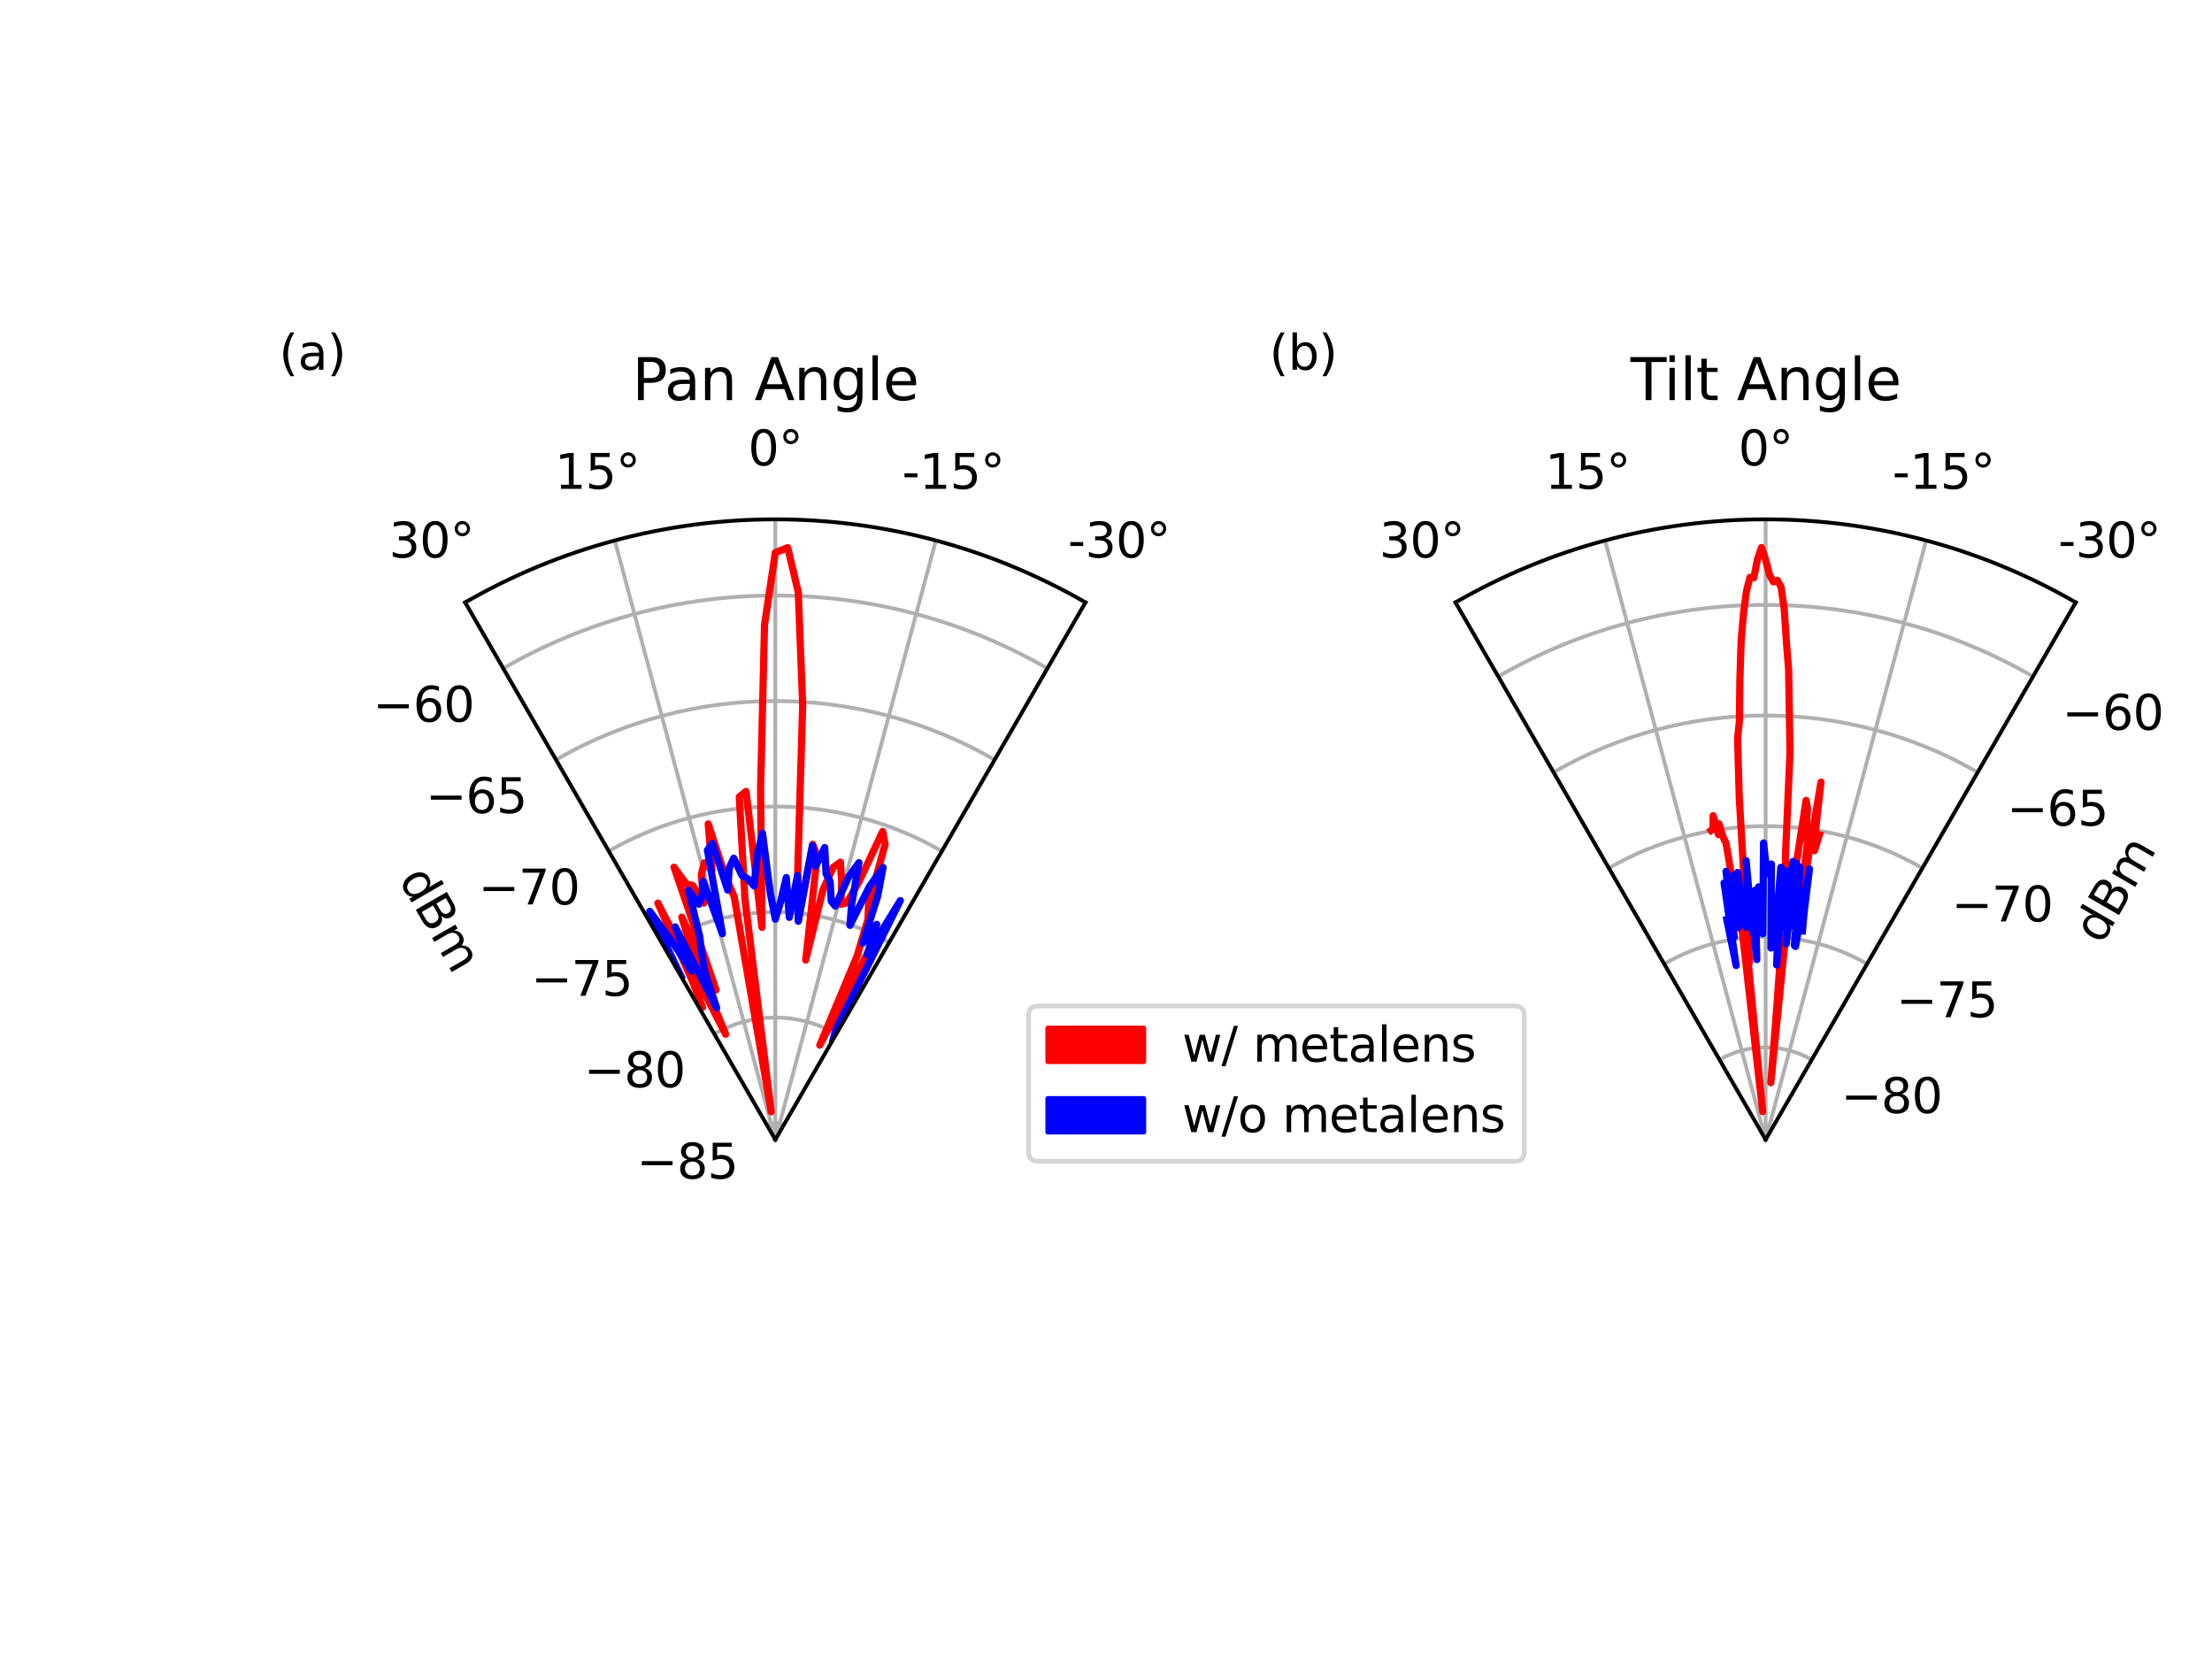 <?xml version="1.0" encoding="utf-8" standalone="no"?>
<!DOCTYPE svg PUBLIC "-//W3C//DTD SVG 1.1//EN"
  "http://www.w3.org/Graphics/SVG/1.1/DTD/svg11.dtd">
<svg xmlns:xlink="http://www.w3.org/1999/xlink" width="460.8pt" height="345.6pt" viewBox="0 0 460.8 345.6" xmlns="http://www.w3.org/2000/svg" version="1.1">
 <defs>
  <style type="text/css">*{stroke-linejoin: round; stroke-linecap: butt}</style>
 </defs>
 <g id="figure_1">
  <g id="patch_1">
   <path d="M 0 345.6 
L 460.8 345.6 
L 460.8 0 
L 0 0 
z
" style="fill: #ffffff"/>
  </g>
  <g id="axes_1">
   <g id="patch_2">
    <path d="M 226.126 125.5 
C 206.483 114.159 184.195 108.187 161.513 108.187 
C 138.831 108.187 116.543 114.159 96.9 125.5 
L 161.513 237.413 
C 161.513 237.413 161.513 237.413 161.513 237.413 
C 161.513 237.413 161.513 237.413 161.513 237.413 
L 226.126 125.5 
z
" style="fill: #ffffff"/>
   </g>
   <g id="matplotlib.axis_1">
    <g id="xtick_1">
     <g id="line2d_1">
      <path d="M 161.513 237.413 
L 226.126 125.5 
" clip-path="url(#p3803851608)" style="fill: none; stroke: #b0b0b0; stroke-width: 0.8; stroke-linecap: square"/>
     </g>
     <g id="text_1">
      <!-- -30° -->
      <g transform="translate(222.46 116.135)scale(0.1 -0.1)">
       <defs>
        <path id="DejaVuSans-2d" d="M 313 2009 
L 1997 2009 
L 1997 1497 
L 313 1497 
L 313 2009 
z
" transform="scale(0.016)"/>
        <path id="DejaVuSans-33" d="M 2597 2516 
Q 3050 2419 3304 2112 
Q 3559 1806 3559 1356 
Q 3559 666 3084 287 
Q 2609 -91 1734 -91 
Q 1441 -91 1130 -33 
Q 819 25 488 141 
L 488 750 
Q 750 597 1062 519 
Q 1375 441 1716 441 
Q 2309 441 2620 675 
Q 2931 909 2931 1356 
Q 2931 1769 2642 2001 
Q 2353 2234 1838 2234 
L 1294 2234 
L 1294 2753 
L 1863 2753 
Q 2328 2753 2575 2939 
Q 2822 3125 2822 3475 
Q 2822 3834 2567 4026 
Q 2313 4219 1838 4219 
Q 1578 4219 1281 4162 
Q 984 4106 628 3988 
L 628 4550 
Q 988 4650 1302 4700 
Q 1616 4750 1894 4750 
Q 2613 4750 3031 4423 
Q 3450 4097 3450 3541 
Q 3450 3153 3228 2886 
Q 3006 2619 2597 2516 
z
" transform="scale(0.016)"/>
        <path id="DejaVuSans-30" d="M 2034 4250 
Q 1547 4250 1301 3770 
Q 1056 3291 1056 2328 
Q 1056 1369 1301 889 
Q 1547 409 2034 409 
Q 2525 409 2770 889 
Q 3016 1369 3016 2328 
Q 3016 3291 2770 3770 
Q 2525 4250 2034 4250 
z
M 2034 4750 
Q 2819 4750 3233 4129 
Q 3647 3509 3647 2328 
Q 3647 1150 3233 529 
Q 2819 -91 2034 -91 
Q 1250 -91 836 529 
Q 422 1150 422 2328 
Q 422 3509 836 4129 
Q 1250 4750 2034 4750 
z
" transform="scale(0.016)"/>
        <path id="DejaVuSans-b0" d="M 1600 4347 
Q 1350 4347 1178 4173 
Q 1006 4000 1006 3750 
Q 1006 3503 1178 3333 
Q 1350 3163 1600 3163 
Q 1850 3163 2022 3333 
Q 2194 3503 2194 3750 
Q 2194 3997 2020 4172 
Q 1847 4347 1600 4347 
z
M 1600 4750 
Q 1800 4750 1984 4673 
Q 2169 4597 2303 4453 
Q 2447 4313 2519 4134 
Q 2591 3956 2591 3750 
Q 2591 3338 2302 3052 
Q 2013 2766 1594 2766 
Q 1172 2766 890 3047 
Q 609 3328 609 3750 
Q 609 4169 896 4459 
Q 1184 4750 1600 4750 
z
" transform="scale(0.016)"/>
       </defs>
       <use xlink:href="#DejaVuSans-2d"/>
       <use xlink:href="#DejaVuSans-33" x="36.084"/>
       <use xlink:href="#DejaVuSans-30" x="99.707"/>
       <use xlink:href="#DejaVuSans-b0" x="163.33"/>
      </g>
     </g>
    </g>
    <g id="xtick_2">
     <g id="line2d_2">
      <path d="M 161.513 237.413 
L 194.959 112.59 
" clip-path="url(#p3803851608)" style="fill: none; stroke: #b0b0b0; stroke-width: 0.8; stroke-linecap: square"/>
     </g>
     <g id="text_2">
      <!-- -15° -->
      <g transform="translate(187.916 101.827)scale(0.1 -0.1)">
       <defs>
        <path id="DejaVuSans-31" d="M 794 531 
L 1825 531 
L 1825 4091 
L 703 3866 
L 703 4441 
L 1819 4666 
L 2450 4666 
L 2450 531 
L 3481 531 
L 3481 0 
L 794 0 
L 794 531 
z
" transform="scale(0.016)"/>
        <path id="DejaVuSans-35" d="M 691 4666 
L 3169 4666 
L 3169 4134 
L 1269 4134 
L 1269 2991 
Q 1406 3038 1543 3061 
Q 1681 3084 1819 3084 
Q 2600 3084 3056 2656 
Q 3513 2228 3513 1497 
Q 3513 744 3044 326 
Q 2575 -91 1722 -91 
Q 1428 -91 1123 -41 
Q 819 9 494 109 
L 494 744 
Q 775 591 1075 516 
Q 1375 441 1709 441 
Q 2250 441 2565 725 
Q 2881 1009 2881 1497 
Q 2881 1984 2565 2268 
Q 2250 2553 1709 2553 
Q 1456 2553 1204 2497 
Q 953 2441 691 2322 
L 691 4666 
z
" transform="scale(0.016)"/>
       </defs>
       <use xlink:href="#DejaVuSans-2d"/>
       <use xlink:href="#DejaVuSans-31" x="36.084"/>
       <use xlink:href="#DejaVuSans-35" x="99.707"/>
       <use xlink:href="#DejaVuSans-b0" x="163.33"/>
      </g>
     </g>
    </g>
    <g id="xtick_3">
     <g id="line2d_3">
      <path d="M 161.513 237.413 
L 161.513 108.187 
" clip-path="url(#p3803851608)" style="fill: none; stroke: #b0b0b0; stroke-width: 0.8; stroke-linecap: square"/>
     </g>
     <g id="text_3">
      <!-- 0° -->
      <g transform="translate(155.832 96.946)scale(0.1 -0.1)">
       <use xlink:href="#DejaVuSans-30"/>
       <use xlink:href="#DejaVuSans-b0" x="63.623"/>
      </g>
     </g>
    </g>
    <g id="xtick_4">
     <g id="line2d_4">
      <path d="M 161.513 237.413 
L 128.067 112.59 
" clip-path="url(#p3803851608)" style="fill: none; stroke: #b0b0b0; stroke-width: 0.8; stroke-linecap: square"/>
     </g>
     <g id="text_4">
      <!-- 15° -->
      <g transform="translate(115.581 101.827)scale(0.1 -0.1)">
       <use xlink:href="#DejaVuSans-31"/>
       <use xlink:href="#DejaVuSans-35" x="63.623"/>
       <use xlink:href="#DejaVuSans-b0" x="127.246"/>
      </g>
     </g>
    </g>
    <g id="xtick_5">
     <g id="line2d_5">
      <path d="M 161.513 237.413 
L 96.9 125.5 
" clip-path="url(#p3803851608)" style="fill: none; stroke: #b0b0b0; stroke-width: 0.8; stroke-linecap: square"/>
     </g>
     <g id="text_5">
      <!-- 30° -->
      <g transform="translate(81.038 116.135)scale(0.1 -0.1)">
       <use xlink:href="#DejaVuSans-33"/>
       <use xlink:href="#DejaVuSans-30" x="63.623"/>
       <use xlink:href="#DejaVuSans-b0" x="127.246"/>
      </g>
     </g>
    </g>
   </g>
   <g id="matplotlib.axis_2">
    <g id="ytick_1">
     <g id="line2d_6">
      <path d="M 163.241 234.42 
C 162.716 234.116 162.12 233.956 161.513 233.956 
C 160.906 233.956 160.31 234.116 159.785 234.42 
" clip-path="url(#p3803851608)" style="fill: none; stroke: #b0b0b0; stroke-width: 0.8; stroke-linecap: square"/>
     </g>
     <g id="text_6">
      <!-- −85 -->
      <g transform="translate(132.618 245.518)scale(0.1 -0.1)">
       <defs>
        <path id="DejaVuSans-2212" d="M 678 2272 
L 4684 2272 
L 4684 1741 
L 678 1741 
L 678 2272 
z
" transform="scale(0.016)"/>
        <path id="DejaVuSans-38" d="M 2034 2216 
Q 1584 2216 1326 1975 
Q 1069 1734 1069 1313 
Q 1069 891 1326 650 
Q 1584 409 2034 409 
Q 2484 409 2743 651 
Q 3003 894 3003 1313 
Q 3003 1734 2745 1975 
Q 2488 2216 2034 2216 
z
M 1403 2484 
Q 997 2584 770 2862 
Q 544 3141 544 3541 
Q 544 4100 942 4425 
Q 1341 4750 2034 4750 
Q 2731 4750 3128 4425 
Q 3525 4100 3525 3541 
Q 3525 3141 3298 2862 
Q 3072 2584 2669 2484 
Q 3125 2378 3379 2068 
Q 3634 1759 3634 1313 
Q 3634 634 3220 271 
Q 2806 -91 2034 -91 
Q 1263 -91 848 271 
Q 434 634 434 1313 
Q 434 1759 690 2068 
Q 947 2378 1403 2484 
z
M 1172 3481 
Q 1172 3119 1398 2916 
Q 1625 2713 2034 2713 
Q 2441 2713 2670 2916 
Q 2900 3119 2900 3481 
Q 2900 3844 2670 4047 
Q 2441 4250 2034 4250 
Q 1625 4250 1398 4047 
Q 1172 3844 1172 3481 
z
" transform="scale(0.016)"/>
       </defs>
       <use xlink:href="#DejaVuSans-2212"/>
       <use xlink:href="#DejaVuSans-38" x="83.789"/>
       <use xlink:href="#DejaVuSans-35" x="147.412"/>
      </g>
     </g>
    </g>
    <g id="ytick_2">
     <g id="line2d_7">
      <path d="M 174.231 215.384 
C 170.365 213.152 165.978 211.976 161.513 211.976 
C 157.048 211.976 152.661 213.152 148.795 215.384 
" clip-path="url(#p3803851608)" style="fill: none; stroke: #b0b0b0; stroke-width: 0.8; stroke-linecap: square"/>
     </g>
     <g id="text_7">
      <!-- −80 -->
      <g transform="translate(121.628 226.483)scale(0.1 -0.1)">
       <use xlink:href="#DejaVuSans-2212"/>
       <use xlink:href="#DejaVuSans-38" x="83.789"/>
       <use xlink:href="#DejaVuSans-30" x="147.412"/>
      </g>
     </g>
    </g>
    <g id="ytick_3">
     <g id="line2d_8">
      <path d="M 185.221 196.349 
C 178.014 192.187 169.836 189.996 161.513 189.996 
C 153.19 189.996 145.012 192.187 137.805 196.349 
" clip-path="url(#p3803851608)" style="fill: none; stroke: #b0b0b0; stroke-width: 0.8; stroke-linecap: square"/>
     </g>
     <g id="text_8">
      <!-- −75 -->
      <g transform="translate(110.638 207.447)scale(0.1 -0.1)">
       <defs>
        <path id="DejaVuSans-37" d="M 525 4666 
L 3525 4666 
L 3525 4397 
L 1831 0 
L 1172 0 
L 2766 4134 
L 525 4134 
L 525 4666 
z
" transform="scale(0.016)"/>
       </defs>
       <use xlink:href="#DejaVuSans-2212"/>
       <use xlink:href="#DejaVuSans-37" x="83.789"/>
       <use xlink:href="#DejaVuSans-35" x="147.412"/>
      </g>
     </g>
    </g>
    <g id="ytick_4">
     <g id="line2d_9">
      <path d="M 196.211 177.313 
C 185.663 171.223 173.694 168.016 161.513 168.016 
C 149.332 168.016 137.363 171.223 126.814 177.313 
" clip-path="url(#p3803851608)" style="fill: none; stroke: #b0b0b0; stroke-width: 0.8; stroke-linecap: square"/>
     </g>
     <g id="text_9">
      <!-- −70 -->
      <g transform="translate(99.648 188.412)scale(0.1 -0.1)">
       <use xlink:href="#DejaVuSans-2212"/>
       <use xlink:href="#DejaVuSans-37" x="83.789"/>
       <use xlink:href="#DejaVuSans-30" x="147.412"/>
      </g>
     </g>
    </g>
    <g id="ytick_5">
     <g id="line2d_10">
      <path d="M 207.201 158.278 
C 193.311 150.259 177.552 146.036 161.513 146.036 
C 145.474 146.036 129.714 150.259 115.824 158.278 
" clip-path="url(#p3803851608)" style="fill: none; stroke: #b0b0b0; stroke-width: 0.8; stroke-linecap: square"/>
     </g>
     <g id="text_10">
      <!-- −65 -->
      <g transform="translate(88.658 169.377)scale(0.1 -0.1)">
       <defs>
        <path id="DejaVuSans-36" d="M 2113 2584 
Q 1688 2584 1439 2293 
Q 1191 2003 1191 1497 
Q 1191 994 1439 701 
Q 1688 409 2113 409 
Q 2538 409 2786 701 
Q 3034 994 3034 1497 
Q 3034 2003 2786 2293 
Q 2538 2584 2113 2584 
z
M 3366 4563 
L 3366 3988 
Q 3128 4100 2886 4159 
Q 2644 4219 2406 4219 
Q 1781 4219 1451 3797 
Q 1122 3375 1075 2522 
Q 1259 2794 1537 2939 
Q 1816 3084 2150 3084 
Q 2853 3084 3261 2657 
Q 3669 2231 3669 1497 
Q 3669 778 3244 343 
Q 2819 -91 2113 -91 
Q 1303 -91 875 529 
Q 447 1150 447 2328 
Q 447 3434 972 4092 
Q 1497 4750 2381 4750 
Q 2619 4750 2861 4703 
Q 3103 4656 3366 4563 
z
" transform="scale(0.016)"/>
       </defs>
       <use xlink:href="#DejaVuSans-2212"/>
       <use xlink:href="#DejaVuSans-36" x="83.789"/>
       <use xlink:href="#DejaVuSans-35" x="147.412"/>
      </g>
     </g>
    </g>
    <g id="ytick_6">
     <g id="line2d_11">
      <path d="M 218.192 139.243 
C 200.96 129.294 181.41 124.056 161.513 124.056 
C 141.616 124.056 122.066 129.294 104.834 139.243 
" clip-path="url(#p3803851608)" style="fill: none; stroke: #b0b0b0; stroke-width: 0.8; stroke-linecap: square"/>
     </g>
     <g id="text_11">
      <!-- −60 -->
      <g transform="translate(77.668 150.341)scale(0.1 -0.1)">
       <use xlink:href="#DejaVuSans-2212"/>
       <use xlink:href="#DejaVuSans-36" x="83.789"/>
       <use xlink:href="#DejaVuSans-30" x="147.412"/>
      </g>
     </g>
    </g>
   </g>
   <g id="line2d_12">
    <path d="M 179.603 206.081 
L 173.995 214.707 
L 183.651 195.067 
L 182.679 194.775 
L 170.781 217.718 
L 178.542 199.165 
L 180.796 191.541 
L 180.958 188.299 
L 184.386 175.91 
L 183.874 173.201 
L 178.997 183.603 
L 176.409 188.076 
L 175.204 188.378 
L 175.33 183.599 
L 175.07 179.612 
L 173.575 180.666 
L 171.442 185.363 
L 167.842 199.996 
L 170.248 178.256 
L 169.287 175.878 
L 166.327 191.613 
L 166.17 181.958 
L 167.211 146.846 
L 166.293 123.374 
L 164.096 114.088 
L 161.513 115.12 
L 159.266 130.152 
L 158.445 164.208 
L 158.73 193.186 
L 155.42 164.857 
L 154.007 165.996 
L 155.191 187.371 
L 160.655 231.602 
L 152.955 186.817 
L 150.962 182.103 
L 147.53 171.629 
L 148.335 181.23 
L 146.705 179.74 
L 146.098 182.204 
L 146.632 188.126 
L 144.3 184.436 
L 142.963 184.146 
L 140.405 180.655 
L 149.168 206.234 
L 142.032 191.069 
L 144.642 199.52 
L 151.176 215.446 
L 137.05 188.132 
L 144.23 204.353 
L 146.353 209.837 
L 145.249 209.243 
" clip-path="url(#p3803851608)" style="fill: none; stroke: #ff0000; stroke-width: 1.5; stroke-linecap: square"/>
   </g>
   <g id="line2d_13">
    <path d="M 173.564 216.54 
L 174.199 214.337 
L 187.552 187.605 
L 180.656 198.85 
L 182.621 192.556 
L 179.746 196.462 
L 182.834 186.693 
L 183.965 180.707 
L 181.149 184.614 
L 177.06 192.767 
L 177.397 188.527 
L 178.935 179.709 
L 176.805 182.641 
L 174.005 188.761 
L 173.166 187.728 
L 172.938 183.663 
L 172.083 182.002 
L 171.807 176.551 
L 169.927 180.434 
L 169.248 176.186 
L 166.295 191.919 
L 166.133 182.392 
L 164.426 191.105 
L 163.801 182.813 
L 162.545 188.123 
L 161.513 191.483 
L 160.433 185.867 
L 158.837 173.565 
L 157.772 177.946 
L 157.075 184.562 
L 155.801 183.069 
L 154.558 182.362 
L 152.853 178.77 
L 151.928 180.741 
L 151.594 185.418 
L 148.391 175.681 
L 147.367 177.102 
L 150.497 194.509 
L 146.486 183.593 
L 146.232 186.799 
L 145.576 188.366 
L 143.411 185.432 
L 145.755 195.041 
L 146.204 198.747 
L 146.785 202.377 
L 149.296 209.974 
L 140.656 193.089 
L 144.081 202.296 
L 139.791 195.863 
L 135.358 189.838 
L 141.867 203.385 
" clip-path="url(#p3803851608)" style="fill: none; stroke: #0000ff; stroke-width: 1.5; stroke-linecap: square"/>
   </g>
   <g id="patch_3">
    <path d="M 226.126 125.5 
C 206.483 114.159 184.195 108.187 161.513 108.187 
C 138.831 108.187 116.543 114.159 96.9 125.5 
" style="fill: none; stroke: #000000; stroke-width: 0.8; stroke-linejoin: miter; stroke-linecap: square"/>
   </g>
   <g id="patch_4">
    <path d="M 161.513 237.413 
L 226.126 125.5 
" style="fill: none; stroke: #000000; stroke-width: 0.8; stroke-linejoin: miter; stroke-linecap: square"/>
   </g>
   <g id="patch_5">
    <path d="M 161.513 237.413 
L 96.9 125.5 
" style="fill: none; stroke: #000000; stroke-width: 0.8; stroke-linejoin: miter; stroke-linecap: square"/>
   </g>
   <g id="text_12">
    <!-- (a) -->
    <g transform="translate(58.132 77.018)scale(0.1 -0.1)">
     <defs>
      <path id="DejaVuSans-28" d="M 1984 4856 
Q 1566 4138 1362 3434 
Q 1159 2731 1159 2009 
Q 1159 1288 1364 580 
Q 1569 -128 1984 -844 
L 1484 -844 
Q 1016 -109 783 600 
Q 550 1309 550 2009 
Q 550 2706 781 3412 
Q 1013 4119 1484 4856 
L 1984 4856 
z
" transform="scale(0.016)"/>
      <path id="DejaVuSans-61" d="M 2194 1759 
Q 1497 1759 1228 1600 
Q 959 1441 959 1056 
Q 959 750 1161 570 
Q 1363 391 1709 391 
Q 2188 391 2477 730 
Q 2766 1069 2766 1631 
L 2766 1759 
L 2194 1759 
z
M 3341 1997 
L 3341 0 
L 2766 0 
L 2766 531 
Q 2569 213 2275 61 
Q 1981 -91 1556 -91 
Q 1019 -91 701 211 
Q 384 513 384 1019 
Q 384 1609 779 1909 
Q 1175 2209 1959 2209 
L 2766 2209 
L 2766 2266 
Q 2766 2663 2505 2880 
Q 2244 3097 1772 3097 
Q 1472 3097 1187 3025 
Q 903 2953 641 2809 
L 641 3341 
Q 956 3463 1253 3523 
Q 1550 3584 1831 3584 
Q 2591 3584 2966 3190 
Q 3341 2797 3341 1997 
z
" transform="scale(0.016)"/>
      <path id="DejaVuSans-29" d="M 513 4856 
L 1013 4856 
Q 1481 4119 1714 3412 
Q 1947 2706 1947 2009 
Q 1947 1309 1714 600 
Q 1481 -109 1013 -844 
L 513 -844 
Q 928 -128 1133 580 
Q 1338 1288 1338 2009 
Q 1338 2731 1133 3434 
Q 928 4138 513 4856 
z
" transform="scale(0.016)"/>
     </defs>
     <use xlink:href="#DejaVuSans-28"/>
     <use xlink:href="#DejaVuSans-61" x="39.014"/>
     <use xlink:href="#DejaVuSans-29" x="100.293"/>
    </g>
   </g>
   <g id="text_13">
    <!-- Pan Angle -->
    <g transform="translate(131.704 83.348)scale(0.12 -0.12)">
     <defs>
      <path id="DejaVuSans-50" d="M 1259 4147 
L 1259 2394 
L 2053 2394 
Q 2494 2394 2734 2622 
Q 2975 2850 2975 3272 
Q 2975 3691 2734 3919 
Q 2494 4147 2053 4147 
L 1259 4147 
z
M 628 4666 
L 2053 4666 
Q 2838 4666 3239 4311 
Q 3641 3956 3641 3272 
Q 3641 2581 3239 2228 
Q 2838 1875 2053 1875 
L 1259 1875 
L 1259 0 
L 628 0 
L 628 4666 
z
" transform="scale(0.016)"/>
      <path id="DejaVuSans-6e" d="M 3513 2113 
L 3513 0 
L 2938 0 
L 2938 2094 
Q 2938 2591 2744 2837 
Q 2550 3084 2163 3084 
Q 1697 3084 1428 2787 
Q 1159 2491 1159 1978 
L 1159 0 
L 581 0 
L 581 3500 
L 1159 3500 
L 1159 2956 
Q 1366 3272 1645 3428 
Q 1925 3584 2291 3584 
Q 2894 3584 3203 3211 
Q 3513 2838 3513 2113 
z
" transform="scale(0.016)"/>
      <path id="DejaVuSans-20" transform="scale(0.016)"/>
      <path id="DejaVuSans-41" d="M 2188 4044 
L 1331 1722 
L 3047 1722 
L 2188 4044 
z
M 1831 4666 
L 2547 4666 
L 4325 0 
L 3669 0 
L 3244 1197 
L 1141 1197 
L 716 0 
L 50 0 
L 1831 4666 
z
" transform="scale(0.016)"/>
      <path id="DejaVuSans-67" d="M 2906 1791 
Q 2906 2416 2648 2759 
Q 2391 3103 1925 3103 
Q 1463 3103 1205 2759 
Q 947 2416 947 1791 
Q 947 1169 1205 825 
Q 1463 481 1925 481 
Q 2391 481 2648 825 
Q 2906 1169 2906 1791 
z
M 3481 434 
Q 3481 -459 3084 -895 
Q 2688 -1331 1869 -1331 
Q 1566 -1331 1297 -1286 
Q 1028 -1241 775 -1147 
L 775 -588 
Q 1028 -725 1275 -790 
Q 1522 -856 1778 -856 
Q 2344 -856 2625 -561 
Q 2906 -266 2906 331 
L 2906 616 
Q 2728 306 2450 153 
Q 2172 0 1784 0 
Q 1141 0 747 490 
Q 353 981 353 1791 
Q 353 2603 747 3093 
Q 1141 3584 1784 3584 
Q 2172 3584 2450 3431 
Q 2728 3278 2906 2969 
L 2906 3500 
L 3481 3500 
L 3481 434 
z
" transform="scale(0.016)"/>
      <path id="DejaVuSans-6c" d="M 603 4863 
L 1178 4863 
L 1178 0 
L 603 0 
L 603 4863 
z
" transform="scale(0.016)"/>
      <path id="DejaVuSans-65" d="M 3597 1894 
L 3597 1613 
L 953 1613 
Q 991 1019 1311 708 
Q 1631 397 2203 397 
Q 2534 397 2845 478 
Q 3156 559 3463 722 
L 3463 178 
Q 3153 47 2828 -22 
Q 2503 -91 2169 -91 
Q 1331 -91 842 396 
Q 353 884 353 1716 
Q 353 2575 817 3079 
Q 1281 3584 2069 3584 
Q 2775 3584 3186 3129 
Q 3597 2675 3597 1894 
z
M 3022 2063 
Q 3016 2534 2758 2815 
Q 2500 3097 2075 3097 
Q 1594 3097 1305 2825 
Q 1016 2553 972 2059 
L 3022 2063 
z
" transform="scale(0.016)"/>
     </defs>
     <use xlink:href="#DejaVuSans-50"/>
     <use xlink:href="#DejaVuSans-61" x="55.803"/>
     <use xlink:href="#DejaVuSans-6e" x="117.082"/>
     <use xlink:href="#DejaVuSans-20" x="180.461"/>
     <use xlink:href="#DejaVuSans-41" x="212.248"/>
     <use xlink:href="#DejaVuSans-6e" x="280.656"/>
     <use xlink:href="#DejaVuSans-67" x="344.035"/>
     <use xlink:href="#DejaVuSans-6c" x="407.512"/>
     <use xlink:href="#DejaVuSans-65" x="435.295"/>
    </g>
   </g>
  </g>
  <g id="axes_2">
   <g id="patch_6">
    <path d="M 432.425 125.5 
C 412.782 114.159 390.494 108.187 367.812 108.187 
C 345.13 108.187 322.842 114.159 303.199 125.5 
L 367.812 237.413 
C 367.812 237.413 367.812 237.413 367.812 237.413 
C 367.812 237.413 367.812 237.413 367.812 237.413 
L 432.425 125.5 
z
" style="fill: #ffffff"/>
   </g>
   <g id="matplotlib.axis_3">
    <g id="xtick_6">
     <g id="line2d_14">
      <path d="M 367.812 237.413 
L 432.425 125.5 
" clip-path="url(#pa432155b06)" style="fill: none; stroke: #b0b0b0; stroke-width: 0.8; stroke-linecap: square"/>
     </g>
     <g id="text_14">
      <!-- -30° -->
      <g transform="translate(428.759 116.135)scale(0.1 -0.1)">
       <use xlink:href="#DejaVuSans-2d"/>
       <use xlink:href="#DejaVuSans-33" x="36.084"/>
       <use xlink:href="#DejaVuSans-30" x="99.707"/>
       <use xlink:href="#DejaVuSans-b0" x="163.33"/>
      </g>
     </g>
    </g>
    <g id="xtick_7">
     <g id="line2d_15">
      <path d="M 367.812 237.413 
L 401.258 112.59 
" clip-path="url(#pa432155b06)" style="fill: none; stroke: #b0b0b0; stroke-width: 0.8; stroke-linecap: square"/>
     </g>
     <g id="text_15">
      <!-- -15° -->
      <g transform="translate(394.215 101.827)scale(0.1 -0.1)">
       <use xlink:href="#DejaVuSans-2d"/>
       <use xlink:href="#DejaVuSans-31" x="36.084"/>
       <use xlink:href="#DejaVuSans-35" x="99.707"/>
       <use xlink:href="#DejaVuSans-b0" x="163.33"/>
      </g>
     </g>
    </g>
    <g id="xtick_8">
     <g id="line2d_16">
      <path d="M 367.812 237.413 
L 367.812 108.187 
" clip-path="url(#pa432155b06)" style="fill: none; stroke: #b0b0b0; stroke-width: 0.8; stroke-linecap: square"/>
     </g>
     <g id="text_16">
      <!-- 0° -->
      <g transform="translate(362.131 96.946)scale(0.1 -0.1)">
       <use xlink:href="#DejaVuSans-30"/>
       <use xlink:href="#DejaVuSans-b0" x="63.623"/>
      </g>
     </g>
    </g>
    <g id="xtick_9">
     <g id="line2d_17">
      <path d="M 367.812 237.413 
L 334.366 112.59 
" clip-path="url(#pa432155b06)" style="fill: none; stroke: #b0b0b0; stroke-width: 0.8; stroke-linecap: square"/>
     </g>
     <g id="text_17">
      <!-- 15° -->
      <g transform="translate(321.88 101.827)scale(0.1 -0.1)">
       <use xlink:href="#DejaVuSans-31"/>
       <use xlink:href="#DejaVuSans-35" x="63.623"/>
       <use xlink:href="#DejaVuSans-b0" x="127.246"/>
      </g>
     </g>
    </g>
    <g id="xtick_10">
     <g id="line2d_18">
      <path d="M 367.812 237.413 
L 303.199 125.5 
" clip-path="url(#pa432155b06)" style="fill: none; stroke: #b0b0b0; stroke-width: 0.8; stroke-linecap: square"/>
     </g>
     <g id="text_18">
      <!-- 30° -->
      <g transform="translate(287.337 116.135)scale(0.1 -0.1)">
       <use xlink:href="#DejaVuSans-33"/>
       <use xlink:href="#DejaVuSans-30" x="63.623"/>
       <use xlink:href="#DejaVuSans-b0" x="127.246"/>
      </g>
     </g>
    </g>
   </g>
   <g id="matplotlib.axis_4">
    <g id="ytick_7">
     <g id="line2d_19">
      <path d="M 377.424 220.765 
C 374.502 219.077 371.186 218.189 367.812 218.189 
C 364.438 218.189 361.122 219.077 358.2 220.765 
" clip-path="url(#pa432155b06)" style="fill: none; stroke: #b0b0b0; stroke-width: 0.8; stroke-linecap: square"/>
     </g>
     <g id="text_19">
      <!-- −80 -->
      <g transform="translate(383.486 231.863)scale(0.1 -0.1)">
       <use xlink:href="#DejaVuSans-2212"/>
       <use xlink:href="#DejaVuSans-38" x="83.789"/>
       <use xlink:href="#DejaVuSans-30" x="147.412"/>
      </g>
     </g>
    </g>
    <g id="ytick_8">
     <g id="line2d_20">
      <path d="M 388.947 200.807 
C 382.521 197.097 375.231 195.144 367.812 195.144 
C 360.393 195.144 353.103 197.097 346.678 200.807 
" clip-path="url(#pa432155b06)" style="fill: none; stroke: #b0b0b0; stroke-width: 0.8; stroke-linecap: square"/>
     </g>
     <g id="text_20">
      <!-- −75 -->
      <g transform="translate(395.009 211.905)scale(0.1 -0.1)">
       <use xlink:href="#DejaVuSans-2212"/>
       <use xlink:href="#DejaVuSans-37" x="83.789"/>
       <use xlink:href="#DejaVuSans-35" x="147.412"/>
      </g>
     </g>
    </g>
    <g id="ytick_9">
     <g id="line2d_21">
      <path d="M 400.469 180.849 
C 390.541 175.117 379.276 172.099 367.812 172.099 
C 356.348 172.099 345.083 175.117 335.155 180.849 
" clip-path="url(#pa432155b06)" style="fill: none; stroke: #b0b0b0; stroke-width: 0.8; stroke-linecap: square"/>
     </g>
     <g id="text_21">
      <!-- −70 -->
      <g transform="translate(406.531 191.948)scale(0.1 -0.1)">
       <use xlink:href="#DejaVuSans-2212"/>
       <use xlink:href="#DejaVuSans-37" x="83.789"/>
       <use xlink:href="#DejaVuSans-30" x="147.412"/>
      </g>
     </g>
    </g>
    <g id="ytick_10">
     <g id="line2d_22">
      <path d="M 411.992 160.892 
C 398.56 153.137 383.321 149.054 367.812 149.054 
C 352.303 149.054 337.064 153.137 323.632 160.892 
" clip-path="url(#pa432155b06)" style="fill: none; stroke: #b0b0b0; stroke-width: 0.8; stroke-linecap: square"/>
     </g>
     <g id="text_22">
      <!-- −65 -->
      <g transform="translate(418.054 171.99)scale(0.1 -0.1)">
       <use xlink:href="#DejaVuSans-2212"/>
       <use xlink:href="#DejaVuSans-36" x="83.789"/>
       <use xlink:href="#DejaVuSans-35" x="147.412"/>
      </g>
     </g>
    </g>
    <g id="ytick_11">
     <g id="line2d_23">
      <path d="M 423.514 140.934 
C 406.58 131.157 387.366 126.008 367.812 126.008 
C 348.258 126.008 329.044 131.157 312.11 140.934 
" clip-path="url(#pa432155b06)" style="fill: none; stroke: #b0b0b0; stroke-width: 0.8; stroke-linecap: square"/>
     </g>
     <g id="text_23">
      <!-- −60 -->
      <g transform="translate(429.576 152.032)scale(0.1 -0.1)">
       <use xlink:href="#DejaVuSans-2212"/>
       <use xlink:href="#DejaVuSans-36" x="83.789"/>
       <use xlink:href="#DejaVuSans-30" x="147.412"/>
      </g>
     </g>
    </g>
   </g>
   <g id="line2d_24">
    <path d="M 379.015 173.88 
L 377.994 177.215 
L 378.124 173.747 
L 379.343 162.929 
L 374.972 188.923 
L 376.599 174.889 
L 376.161 174.843 
L 376.532 168.388 
L 376.24 166.735 
L 374.395 178.726 
L 372.884 189.159 
L 372.437 190.247 
L 368.892 225.546 
L 370.257 208.295 
L 372.042 182.446 
L 371.925 178.595 
L 372.895 156.629 
L 372.757 148.958 
L 372.601 139.488 
L 372.15 133.902 
L 371.676 126.771 
L 371.029 122.251 
L 370.253 120.902 
L 369.435 121.217 
L 368.633 119.792 
L 367.812 116.64 
L 366.951 114.064 
L 366.123 116.47 
L 365.36 120.359 
L 364.54 120.29 
L 363.822 123.143 
L 363.212 127.668 
L 362.72 133.294 
L 362.45 141.504 
L 362.34 150.435 
L 361.966 153.817 
L 362.312 165.929 
L 363.43 185.224 
L 364.445 200.416 
L 363.591 194.359 
L 367.198 231.571 
L 362.87 193.35 
L 362.583 193.56 
L 361.345 186.219 
L 359.579 175.711 
L 358.955 174.389 
L 358.097 171.623 
L 357.973 173.854 
L 356.88 169.919 
L 356.86 172.66 
L 356.45 172.976 
" clip-path="url(#pa432155b06)" style="fill: none; stroke: #ff0000; stroke-width: 1.5; stroke-linecap: square"/>
   </g>
   <g id="line2d_25">
    <path d="M 375.48 193.926 
L 375.841 189.942 
L 376.949 180.997 
L 374.041 197.174 
L 373.789 196.937 
L 374.301 191.244 
L 374.507 187.235 
L 374.982 180.658 
L 373.12 192.899 
L 374.266 179.874 
L 372.097 196.641 
L 373.496 179.448 
L 371.895 192.545 
L 372.513 181.435 
L 371.218 193.143 
L 371.73 181.384 
L 370.102 201.013 
L 370.984 180.675 
L 370.017 192.327 
L 369.842 188.984 
L 369.465 190.092 
L 368.927 197.488 
L 369.015 179.985 
L 368.592 181.557 
L 368.199 182.043 
L 367.812 179.512 
L 367.38 175.599 
L 367.213 194.516 
L 366.75 186.719 
L 366.341 184.738 
L 366.228 192.056 
L 365.634 185.45 
L 365.977 199.897 
L 365.428 194.779 
L 365.058 193.641 
L 363.747 179.284 
L 364.204 190.518 
L 363.893 190.748 
L 363.787 193.186 
L 363.042 188.764 
L 361.962 181.752 
L 362.415 189.297 
L 361.236 182.267 
L 362.224 193.18 
L 361.505 190.144 
L 360.436 184.929 
L 359.557 181.513 
L 361.277 195.196 
L 359.149 183.924 
L 361.677 201.141 
L 359.726 191.555 
" clip-path="url(#pa432155b06)" style="fill: none; stroke: #0000ff; stroke-width: 1.5; stroke-linecap: square"/>
   </g>
   <g id="patch_7">
    <path d="M 432.425 125.5 
C 412.782 114.159 390.494 108.187 367.812 108.187 
C 345.13 108.187 322.842 114.159 303.199 125.5 
" style="fill: none; stroke: #000000; stroke-width: 0.8; stroke-linejoin: miter; stroke-linecap: square"/>
   </g>
   <g id="patch_8">
    <path d="M 367.812 237.413 
L 432.425 125.5 
" style="fill: none; stroke: #000000; stroke-width: 0.8; stroke-linejoin: miter; stroke-linecap: square"/>
   </g>
   <g id="patch_9">
    <path d="M 367.812 237.413 
L 303.199 125.5 
" style="fill: none; stroke: #000000; stroke-width: 0.8; stroke-linejoin: miter; stroke-linecap: square"/>
   </g>
   <g id="text_24">
    <!-- (b) -->
    <g transform="translate(264.431 77.018)scale(0.1 -0.1)">
     <defs>
      <path id="DejaVuSans-62" d="M 3116 1747 
Q 3116 2381 2855 2742 
Q 2594 3103 2138 3103 
Q 1681 3103 1420 2742 
Q 1159 2381 1159 1747 
Q 1159 1113 1420 752 
Q 1681 391 2138 391 
Q 2594 391 2855 752 
Q 3116 1113 3116 1747 
z
M 1159 2969 
Q 1341 3281 1617 3432 
Q 1894 3584 2278 3584 
Q 2916 3584 3314 3078 
Q 3713 2572 3713 1747 
Q 3713 922 3314 415 
Q 2916 -91 2278 -91 
Q 1894 -91 1617 61 
Q 1341 213 1159 525 
L 1159 0 
L 581 0 
L 581 4863 
L 1159 4863 
L 1159 2969 
z
" transform="scale(0.016)"/>
     </defs>
     <use xlink:href="#DejaVuSans-28"/>
     <use xlink:href="#DejaVuSans-62" x="39.014"/>
     <use xlink:href="#DejaVuSans-29" x="102.49"/>
    </g>
   </g>
   <g id="text_25">
    <!-- Tilt Angle -->
    <g transform="translate(339.667 83.348)scale(0.12 -0.12)">
     <defs>
      <path id="DejaVuSans-54" d="M -19 4666 
L 3928 4666 
L 3928 4134 
L 2272 4134 
L 2272 0 
L 1638 0 
L 1638 4134 
L -19 4134 
L -19 4666 
z
" transform="scale(0.016)"/>
      <path id="DejaVuSans-69" d="M 603 3500 
L 1178 3500 
L 1178 0 
L 603 0 
L 603 3500 
z
M 603 4863 
L 1178 4863 
L 1178 4134 
L 603 4134 
L 603 4863 
z
" transform="scale(0.016)"/>
      <path id="DejaVuSans-74" d="M 1172 4494 
L 1172 3500 
L 2356 3500 
L 2356 3053 
L 1172 3053 
L 1172 1153 
Q 1172 725 1289 603 
Q 1406 481 1766 481 
L 2356 481 
L 2356 0 
L 1766 0 
Q 1100 0 847 248 
Q 594 497 594 1153 
L 594 3053 
L 172 3053 
L 172 3500 
L 594 3500 
L 594 4494 
L 1172 4494 
z
" transform="scale(0.016)"/>
     </defs>
     <use xlink:href="#DejaVuSans-54"/>
     <use xlink:href="#DejaVuSans-69" x="57.959"/>
     <use xlink:href="#DejaVuSans-6c" x="85.742"/>
     <use xlink:href="#DejaVuSans-74" x="113.525"/>
     <use xlink:href="#DejaVuSans-20" x="152.734"/>
     <use xlink:href="#DejaVuSans-41" x="184.521"/>
     <use xlink:href="#DejaVuSans-6e" x="252.93"/>
     <use xlink:href="#DejaVuSans-67" x="316.309"/>
     <use xlink:href="#DejaVuSans-6c" x="379.785"/>
     <use xlink:href="#DejaVuSans-65" x="407.568"/>
    </g>
   </g>
  </g>
  <g id="text_26">
   <!-- dBm -->
   <g transform="translate(82.944 183.168)rotate(-300)scale(0.1 -0.1)">
    <defs>
     <path id="DejaVuSans-64" d="M 2906 2969 
L 2906 4863 
L 3481 4863 
L 3481 0 
L 2906 0 
L 2906 525 
Q 2725 213 2448 61 
Q 2172 -91 1784 -91 
Q 1150 -91 751 415 
Q 353 922 353 1747 
Q 353 2572 751 3078 
Q 1150 3584 1784 3584 
Q 2172 3584 2448 3432 
Q 2725 3281 2906 2969 
z
M 947 1747 
Q 947 1113 1208 752 
Q 1469 391 1925 391 
Q 2381 391 2643 752 
Q 2906 1113 2906 1747 
Q 2906 2381 2643 2742 
Q 2381 3103 1925 3103 
Q 1469 3103 1208 2742 
Q 947 2381 947 1747 
z
" transform="scale(0.016)"/>
     <path id="DejaVuSans-42" d="M 1259 2228 
L 1259 519 
L 2272 519 
Q 2781 519 3026 730 
Q 3272 941 3272 1375 
Q 3272 1813 3026 2020 
Q 2781 2228 2272 2228 
L 1259 2228 
z
M 1259 4147 
L 1259 2741 
L 2194 2741 
Q 2656 2741 2882 2914 
Q 3109 3088 3109 3444 
Q 3109 3797 2882 3972 
Q 2656 4147 2194 4147 
L 1259 4147 
z
M 628 4666 
L 2241 4666 
Q 2963 4666 3353 4366 
Q 3744 4066 3744 3513 
Q 3744 3084 3544 2831 
Q 3344 2578 2956 2516 
Q 3422 2416 3680 2098 
Q 3938 1781 3938 1306 
Q 3938 681 3513 340 
Q 3088 0 2303 0 
L 628 0 
L 628 4666 
z
" transform="scale(0.016)"/>
     <path id="DejaVuSans-6d" d="M 3328 2828 
Q 3544 3216 3844 3400 
Q 4144 3584 4550 3584 
Q 5097 3584 5394 3201 
Q 5691 2819 5691 2113 
L 5691 0 
L 5113 0 
L 5113 2094 
Q 5113 2597 4934 2840 
Q 4756 3084 4391 3084 
Q 3944 3084 3684 2787 
Q 3425 2491 3425 1978 
L 3425 0 
L 2847 0 
L 2847 2094 
Q 2847 2600 2669 2842 
Q 2491 3084 2119 3084 
Q 1678 3084 1418 2786 
Q 1159 2488 1159 1978 
L 1159 0 
L 581 0 
L 581 3500 
L 1159 3500 
L 1159 2956 
Q 1356 3278 1631 3431 
Q 1906 3584 2284 3584 
Q 2666 3584 2933 3390 
Q 3200 3197 3328 2828 
z
" transform="scale(0.016)"/>
    </defs>
    <use xlink:href="#DejaVuSans-64"/>
    <use xlink:href="#DejaVuSans-42" x="63.477"/>
    <use xlink:href="#DejaVuSans-6d" x="132.08"/>
   </g>
  </g>
  <g id="text_27">
   <!-- dBm -->
   <g transform="translate(437.76 196.992)rotate(-60)scale(0.1 -0.1)">
    <use xlink:href="#DejaVuSans-64"/>
    <use xlink:href="#DejaVuSans-42" x="63.477"/>
    <use xlink:href="#DejaVuSans-6d" x="132.08"/>
   </g>
  </g>
  <g id="legend_1">
   <g id="patch_10">
    <path d="M 216.272 241.92 
L 315.536 241.92 
Q 317.536 241.92 317.536 239.92 
L 317.536 211.564 
Q 317.536 209.564 315.536 209.564 
L 216.272 209.564 
Q 214.272 209.564 214.272 211.564 
L 214.272 239.92 
Q 214.272 241.92 216.272 241.92 
z
" style="fill: #ffffff; opacity: 0.8; stroke: #cccccc; stroke-linejoin: miter"/>
   </g>
   <g id="patch_11">
    <path d="M 218.272 221.162 
L 238.272 221.162 
L 238.272 214.162 
L 218.272 214.162 
z
" style="fill: #ff0000; stroke: #ff0000; stroke-linejoin: miter"/>
   </g>
   <g id="text_28">
    <!-- w/ metalens -->
    <g transform="translate(246.272 221.162)scale(0.1 -0.1)">
     <defs>
      <path id="DejaVuSans-77" d="M 269 3500 
L 844 3500 
L 1563 769 
L 2278 3500 
L 2956 3500 
L 3675 769 
L 4391 3500 
L 4966 3500 
L 4050 0 
L 3372 0 
L 2619 2869 
L 1863 0 
L 1184 0 
L 269 3500 
z
" transform="scale(0.016)"/>
      <path id="DejaVuSans-2f" d="M 1625 4666 
L 2156 4666 
L 531 -594 
L 0 -594 
L 1625 4666 
z
" transform="scale(0.016)"/>
      <path id="DejaVuSans-73" d="M 2834 3397 
L 2834 2853 
Q 2591 2978 2328 3040 
Q 2066 3103 1784 3103 
Q 1356 3103 1142 2972 
Q 928 2841 928 2578 
Q 928 2378 1081 2264 
Q 1234 2150 1697 2047 
L 1894 2003 
Q 2506 1872 2764 1633 
Q 3022 1394 3022 966 
Q 3022 478 2636 193 
Q 2250 -91 1575 -91 
Q 1294 -91 989 -36 
Q 684 19 347 128 
L 347 722 
Q 666 556 975 473 
Q 1284 391 1588 391 
Q 1994 391 2212 530 
Q 2431 669 2431 922 
Q 2431 1156 2273 1281 
Q 2116 1406 1581 1522 
L 1381 1569 
Q 847 1681 609 1914 
Q 372 2147 372 2553 
Q 372 3047 722 3315 
Q 1072 3584 1716 3584 
Q 2034 3584 2315 3537 
Q 2597 3491 2834 3397 
z
" transform="scale(0.016)"/>
     </defs>
     <use xlink:href="#DejaVuSans-77"/>
     <use xlink:href="#DejaVuSans-2f" x="81.787"/>
     <use xlink:href="#DejaVuSans-20" x="115.479"/>
     <use xlink:href="#DejaVuSans-6d" x="147.266"/>
     <use xlink:href="#DejaVuSans-65" x="244.678"/>
     <use xlink:href="#DejaVuSans-74" x="306.201"/>
     <use xlink:href="#DejaVuSans-61" x="345.41"/>
     <use xlink:href="#DejaVuSans-6c" x="406.689"/>
     <use xlink:href="#DejaVuSans-65" x="434.473"/>
     <use xlink:href="#DejaVuSans-6e" x="495.996"/>
     <use xlink:href="#DejaVuSans-73" x="559.375"/>
    </g>
   </g>
   <g id="patch_12">
    <path d="M 218.272 235.84 
L 238.272 235.84 
L 238.272 228.84 
L 218.272 228.84 
z
" style="fill: #0000ff; stroke: #0000ff; stroke-linejoin: miter"/>
   </g>
   <g id="text_29">
    <!-- w/o metalens -->
    <g transform="translate(246.272 235.84)scale(0.1 -0.1)">
     <defs>
      <path id="DejaVuSans-6f" d="M 1959 3097 
Q 1497 3097 1228 2736 
Q 959 2375 959 1747 
Q 959 1119 1226 758 
Q 1494 397 1959 397 
Q 2419 397 2687 759 
Q 2956 1122 2956 1747 
Q 2956 2369 2687 2733 
Q 2419 3097 1959 3097 
z
M 1959 3584 
Q 2709 3584 3137 3096 
Q 3566 2609 3566 1747 
Q 3566 888 3137 398 
Q 2709 -91 1959 -91 
Q 1206 -91 779 398 
Q 353 888 353 1747 
Q 353 2609 779 3096 
Q 1206 3584 1959 3584 
z
" transform="scale(0.016)"/>
     </defs>
     <use xlink:href="#DejaVuSans-77"/>
     <use xlink:href="#DejaVuSans-2f" x="81.787"/>
     <use xlink:href="#DejaVuSans-6f" x="115.479"/>
     <use xlink:href="#DejaVuSans-20" x="176.66"/>
     <use xlink:href="#DejaVuSans-6d" x="208.447"/>
     <use xlink:href="#DejaVuSans-65" x="305.859"/>
     <use xlink:href="#DejaVuSans-74" x="367.383"/>
     <use xlink:href="#DejaVuSans-61" x="406.592"/>
     <use xlink:href="#DejaVuSans-6c" x="467.871"/>
     <use xlink:href="#DejaVuSans-65" x="495.654"/>
     <use xlink:href="#DejaVuSans-6e" x="557.178"/>
     <use xlink:href="#DejaVuSans-73" x="620.557"/>
    </g>
   </g>
  </g>
 </g>
 <defs>
  <clipPath id="p3803851608">
   <path d="M 226.126 125.5 
C 206.483 114.159 184.195 108.187 161.513 108.187 
C 138.831 108.187 116.543 114.159 96.9 125.5 
L 161.513 237.413 
C 161.513 237.413 161.513 237.413 161.513 237.413 
C 161.513 237.413 161.513 237.413 161.513 237.413 
L 226.126 125.5 
z
"/>
  </clipPath>
  <clipPath id="pa432155b06">
   <path d="M 432.425 125.5 
C 412.782 114.159 390.494 108.187 367.812 108.187 
C 345.13 108.187 322.842 114.159 303.199 125.5 
L 367.812 237.413 
C 367.812 237.413 367.812 237.413 367.812 237.413 
C 367.812 237.413 367.812 237.413 367.812 237.413 
L 432.425 125.5 
z
"/>
  </clipPath>
 </defs>
</svg>
